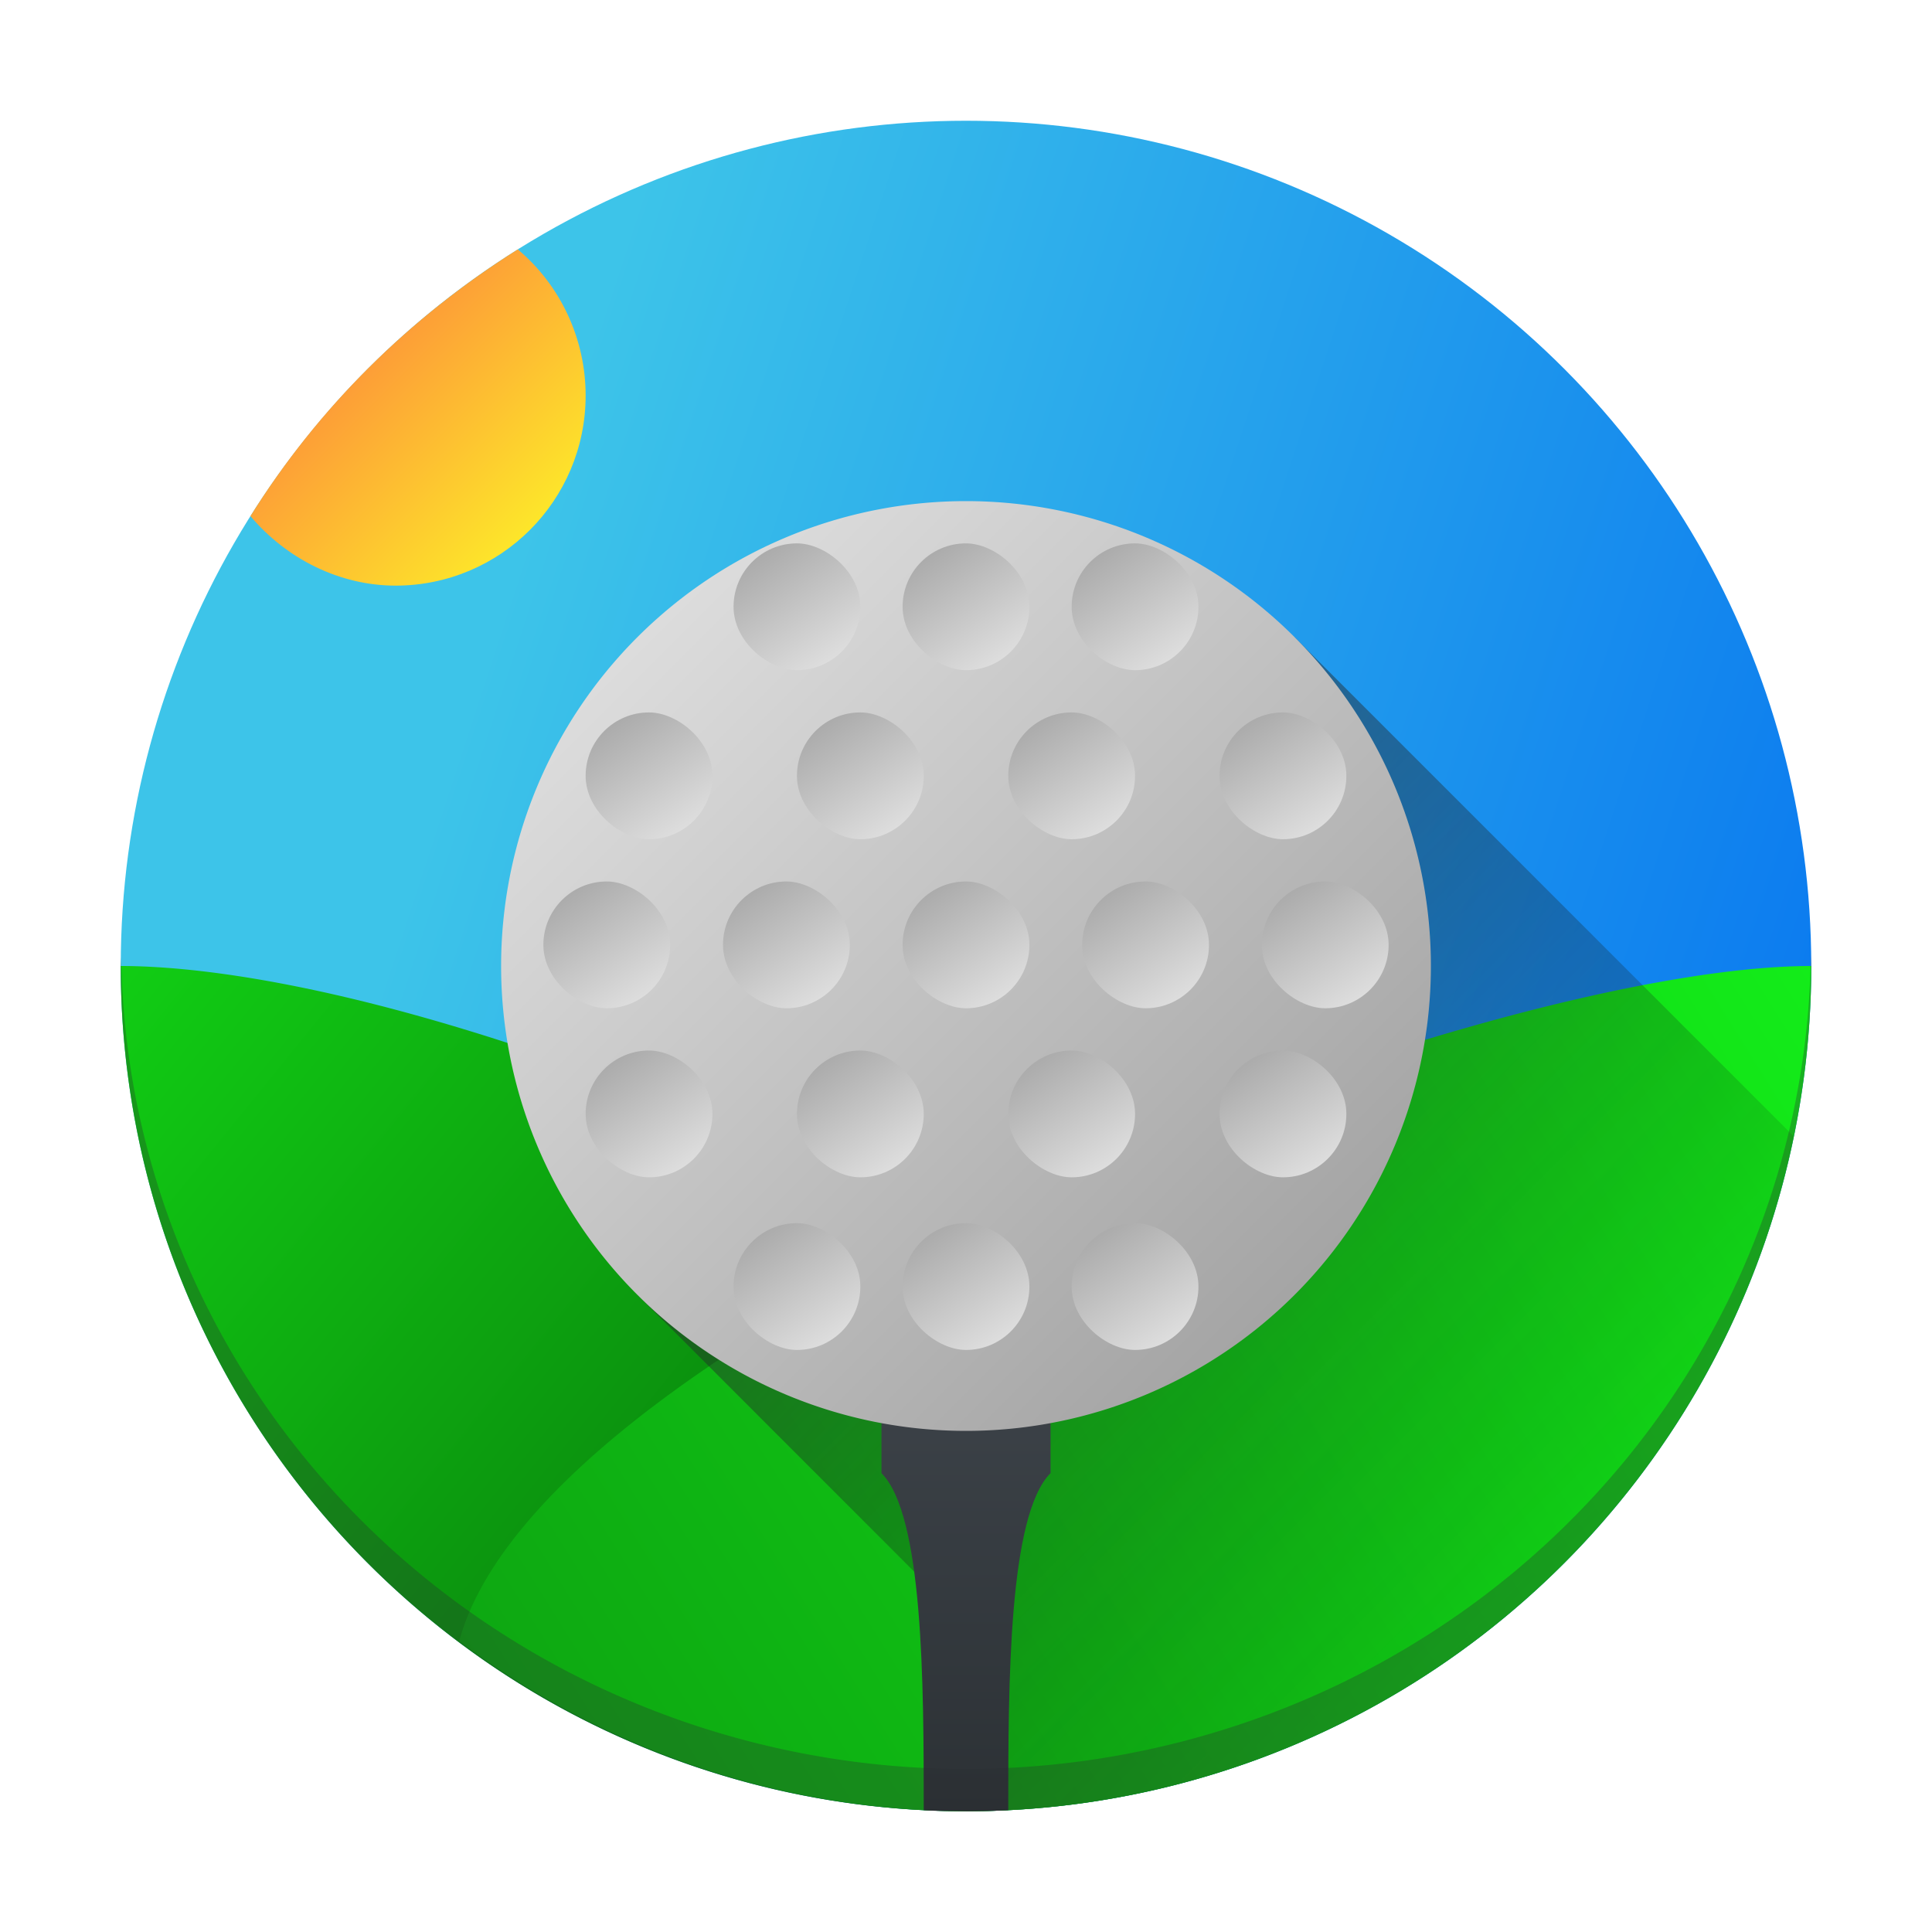 <?xml version="1.0" encoding="UTF-8" standalone="no"?>
<svg
   height="48"
   width="48"
   version="1.1"
   id="svg117"
   sodipodi:docname="kolf.svg"
   inkscape:version="1.2.1 (9c6d41e410, 2022-07-14)"
   xmlns:inkscape="http://www.inkscape.org/namespaces/inkscape"
   xmlns:sodipodi="http://sodipodi.sourceforge.net/DTD/sodipodi-0.dtd"
   xmlns:xlink="http://www.w3.org/1999/xlink"
   xmlns="http://www.w3.org/2000/svg"
   xmlns:svg="http://www.w3.org/2000/svg">
  <defs
     id="defs121" />
  <sodipodi:namedview
     id="namedview119"
     pagecolor="#ffffff"
     bordercolor="#666666"
     borderopacity="1.0"
     inkscape:showpageshadow="2"
     inkscape:pageopacity="0.0"
     inkscape:pagecheckerboard="0"
     inkscape:deskcolor="#d1d1d1"
     showgrid="false"
     inkscape:zoom="4.9166667"
     inkscape:cx="24"
     inkscape:cy="24"
     inkscape:window-width="1920"
     inkscape:window-height="1011"
     inkscape:window-x="0"
     inkscape:window-y="0"
     inkscape:window-maximized="1"
     inkscape:current-layer="svg117" />
  <linearGradient
     id="a">
    <stop
       offset="0"
       stop-color="#e0e0e0"
       id="stop2" />
    <stop
       offset="1"
       stop-color="#a4a4a4"
       id="stop4" />
  </linearGradient>
  <linearGradient
     id="b"
     gradientTransform="matrix(-0.905,0,0,0.905,45.72,2.28)"
     gradientUnits="userSpaceOnUse"
     x1="1.901"
     x2="37.26"
     y1="24"
     y2="46.099">
    <stop
       offset="0"
       stop-color="#13ec19"
       id="stop7" />
    <stop
       offset="1"
       stop-color="#0da311"
       id="stop9" />
  </linearGradient>
  <linearGradient
     id="c"
     gradientTransform="matrix(-0.905,0,0,0.905,45.72,2.28)"
     gradientUnits="userSpaceOnUse"
     x1="46.099"
     x2="28.42"
     y1="24"
     y2="38.364">
    <stop
       offset="0"
       stop-color="#11cd14"
       id="stop12" />
    <stop
       offset="1"
       stop-color="#0a850d"
       id="stop14" />
  </linearGradient>
  <linearGradient
     id="d"
     gradientUnits="userSpaceOnUse"
     x1="-35.649"
     x2="-1.901"
     y1="12.95"
     y2="24"
     gradientTransform="matrix(0.95,0,0,0.95,46.806,1.194)">
    <stop
       offset="0"
       stop-color="#3dc4e9"
       id="stop17" />
    <stop
       offset="1"
       stop-color="#0c7cef"
       id="stop19" />
  </linearGradient>
  <linearGradient
     id="e"
     gradientTransform="matrix(-0.905,0,0,0.905,45.72,2.28)"
     gradientUnits="userSpaceOnUse"
     x1="15.405"
     x2="-1.414"
     y1="15.405"
     y2="32.225">
    <stop
       offset="0"
       stop-color="#292c2f"
       id="stop22" />
    <stop
       offset="1"
       stop-color="#010800"
       stop-opacity="0"
       id="stop24" />
  </linearGradient>
  <linearGradient
     id="f"
     gradientTransform="matrix(-0.905,0,0,0.905,45.72,2.28)"
     gradientUnits="userSpaceOnUse"
     x1="24"
     x2="24"
     y1="35.05"
     y2="46.099">
    <stop
       offset="0"
       stop-color="#3c4248"
       id="stop27" />
    <stop
       offset="1"
       stop-color="#2c3135"
       id="stop29" />
  </linearGradient>
  <linearGradient
     id="g"
     gradientUnits="userSpaceOnUse"
     x1="-32.84"
     x2="-15.16"
     y1="15.16"
     y2="32.84"
     gradientTransform="matrix(0.95,0,0,0.95,46.806,1.194)">
    <stop
       offset="0"
       stop-color="#ddd"
       id="stop32" />
    <stop
       offset="1"
       stop-color="#a4a4a4"
       id="stop34" />
  </linearGradient>
  <linearGradient
     id="h"
     gradientUnits="userSpaceOnUse"
     x1="-20.133"
     x2="-16.818"
     xlink:href="#a"
     y1="30.63"
     y2="32.84"
     gradientTransform="matrix(0.95,0,0,0.95,-1.194,-46.806)" />
  <linearGradient
     id="i"
     gradientUnits="userSpaceOnUse"
     x1="-24.552"
     x2="-21.238"
     xlink:href="#a"
     y1="27.039"
     y2="29.249"
     gradientTransform="matrix(0.95,0,0,0.95,-1.194,-46.806)" />
  <linearGradient
     id="j"
     gradientUnits="userSpaceOnUse"
     x1="-15.713"
     x2="-12.398"
     xlink:href="#a"
     y1="26.762"
     y2="28.972"
     gradientTransform="matrix(0.95,0,0,0.95,-1.194,-46.806)" />
  <linearGradient
     id="k"
     gradientUnits="userSpaceOnUse"
     x1="-20.133"
     x2="-16.818"
     xlink:href="#a"
     y1="25.105"
     y2="27.315"
     gradientTransform="matrix(0.95,0,0,0.95,-1.194,-46.806)" />
  <linearGradient
     id="l"
     gradientUnits="userSpaceOnUse"
     x1="-24.552"
     x2="-21.238"
     xlink:href="#a"
     y1="22.343"
     y2="24.552"
     gradientTransform="matrix(0.95,0,0,0.95,-1.194,-46.806)" />
  <linearGradient
     id="m"
     gradientUnits="userSpaceOnUse"
     x1="-15.713"
     x2="-12.398"
     xlink:href="#a"
     y1="22.343"
     y2="24.552"
     gradientTransform="matrix(0.95,0,0,0.95,-1.194,-46.806)" />
  <linearGradient
     id="n"
     gradientUnits="userSpaceOnUse"
     x1="-20.133"
     x2="-16.818"
     xlink:href="#a"
     y1="19.58"
     y2="21.79"
     gradientTransform="matrix(0.95,0,0,0.95,-1.194,-46.806)" />
  <linearGradient
     id="o"
     gradientUnits="userSpaceOnUse"
     x1="-24.552"
     x2="-21.238"
     xlink:href="#a"
     y1="17.646"
     y2="19.856"
     gradientTransform="matrix(0.95,0,0,0.95,-1.194,-46.806)" />
  <linearGradient
     id="p"
     gradientUnits="userSpaceOnUse"
     x1="-15.713"
     x2="-12.398"
     xlink:href="#a"
     y1="17.923"
     y2="20.133"
     gradientTransform="matrix(0.95,0,0,0.95,-1.194,-46.806)" />
  <linearGradient
     id="q"
     gradientUnits="userSpaceOnUse"
     x1="-20.133"
     x2="-16.818"
     xlink:href="#a"
     y1="14.055"
     y2="16.265"
     gradientTransform="matrix(0.95,0,0,0.95,-1.194,-46.806)" />
  <linearGradient
     id="r"
     gradientUnits="userSpaceOnUse"
     x1="-24.552"
     x2="-21.238"
     xlink:href="#a"
     y1="12.95"
     y2="15.16"
     gradientTransform="matrix(0.95,0,0,0.95,-1.194,-46.806)" />
  <linearGradient
     id="s"
     gradientUnits="userSpaceOnUse"
     x1="-24.552"
     x2="-21.238"
     xlink:href="#a"
     y1="31.735"
     y2="33.945"
     gradientTransform="matrix(0.95,0,0,0.95,-1.194,-46.806)" />
  <linearGradient
     id="t"
     gradientUnits="userSpaceOnUse"
     x1="-28.972"
     x2="-25.657"
     xlink:href="#a"
     y1="30.63"
     y2="32.84"
     gradientTransform="matrix(0.95,0,0,0.95,-1.194,-46.806)" />
  <linearGradient
     id="u"
     gradientUnits="userSpaceOnUse"
     x1="-28.972"
     x2="-25.657"
     xlink:href="#a"
     y1="25.105"
     y2="27.315"
     gradientTransform="matrix(0.95,0,0,0.95,-1.194,-46.806)" />
  <linearGradient
     id="v"
     gradientUnits="userSpaceOnUse"
     x1="-28.972"
     x2="-25.657"
     xlink:href="#a"
     y1="19.58"
     y2="21.79"
     gradientTransform="matrix(0.95,0,0,0.95,-1.194,-46.806)" />
  <linearGradient
     id="w"
     gradientUnits="userSpaceOnUse"
     x1="-28.972"
     x2="-25.657"
     xlink:href="#a"
     y1="14.055"
     y2="16.265"
     gradientTransform="matrix(0.95,0,0,0.95,-1.194,-46.806)" />
  <linearGradient
     id="x"
     gradientUnits="userSpaceOnUse"
     x1="-33.486"
     x2="-30.171"
     xlink:href="#a"
     y1="26.762"
     y2="28.972"
     gradientTransform="matrix(0.95,0,0,0.95,-1.194,-46.806)" />
  <linearGradient
     id="y"
     gradientUnits="userSpaceOnUse"
     x1="-33.486"
     x2="-30.171"
     xlink:href="#a"
     y1="22.343"
     y2="24.552"
     gradientTransform="matrix(0.95,0,0,0.95,-1.194,-46.806)" />
  <linearGradient
     id="z"
     gradientUnits="userSpaceOnUse"
     x1="-33.486"
     x2="-30.171"
     xlink:href="#a"
     y1="17.923"
     y2="20.133"
     gradientTransform="matrix(0.95,0,0,0.95,-1.194,-46.806)" />
  <linearGradient
     id="A"
     gradientUnits="userSpaceOnUse"
     x1="9"
     x2="14"
     y1="9"
     y2="14"
     gradientTransform="matrix(1.05,0,0,1.05,-1.2,-1.2)">
    <stop
       offset="0"
       stop-color="#fd8e3a"
       id="stop56" />
    <stop
       offset="1"
       stop-color="#fdec29"
       id="stop58" />
  </linearGradient>
  <ellipse
     cx="24"
     cy="24"
     fill="url(#d)"
     id="circle61"
     style="fill:url(#d);stroke-width:0.95"
     rx="21"
     ry="21" />
  <g
     transform="matrix(1.05,0,0,1.05,-1.2,-1.2)"
     id="g71">
    <path
       d="M 4,24 A 20,20 0 0 0 24,44 20,20 0 0 0 38.078,38.193 C 18.019,25.704 7.654,24 4,24 Z"
       fill="url(#c)"
       id="path63"
       style="fill:url(#c)" />
    <path
       d="m 44,24 c -7.991,-1e-6 -29.95,8.462 -31.992,15.975 A 20,20 0 0 0 24,44 20,20 0 0 0 44,24 Z"
       fill="url(#b)"
       id="path65"
       style="fill:url(#b)" />
    <path
       d="M 31.777,16.223 16.223,31.777 24,39.557 V 44 A 20,20 0 0 0 43.586,28.031 Z"
       fill="url(#e)"
       opacity="0.5"
       id="path67"
       style="fill:url(#e)" />
    <path
       d="m 22,34 v 2 c 0.992,0.992 1,4.983 1,7.975 0.333,0.025 0.666,0.016 1,0.025 0.334,-0.003 0.667,-0.006 1,-0.026 2.3e-5,-2.995 0.005,-6.979 1,-7.974 v -2 z"
       fill="url(#f)"
       id="path69"
       style="fill:url(#f)" />
  </g>
  <path
     d="M 35.55,24 A 11.55,11.55 0 0 1 24,35.55 11.55,11.55 0 0 1 12.45,24 11.55,11.55 0 0 1 24,12.45 11.55,11.55 0 0 1 35.55,24 Z"
     fill="url(#g)"
     id="path73"
     style="fill:url(#g);stroke-width:0.95" />
  <rect
     fill="url(#h)"
     height="3.15"
     rx="11.025"
     transform="matrix(0,-1,-1,0,0,0)"
     width="3.15"
     x="-20.85"
     y="-17.7"
     id="rect75"
     style="fill:url(#h);stroke-width:0.95" />
  <rect
     fill="url(#i)"
     height="3.15"
     rx="11.025"
     transform="matrix(0,-1,-1,0,0,0)"
     width="3.15"
     x="-25.05"
     y="-21.113"
     id="rect77"
     style="fill:url(#i);stroke-width:0.95" />
  <rect
     fill="url(#j)"
     height="3.15"
     rx="11.025"
     transform="matrix(0,-1,-1,0,0,0)"
     width="3.15"
     x="-16.65"
     y="-21.375"
     id="rect79"
     style="fill:url(#j);stroke-width:0.95" />
  <rect
     fill="url(#k)"
     height="3.15"
     rx="11.025"
     transform="matrix(0,-1,-1,0,0,0)"
     width="3.15"
     x="-20.85"
     y="-22.95"
     id="rect81"
     style="fill:url(#k);stroke-width:0.95" />
  <rect
     fill="url(#l)"
     height="3.15"
     rx="11.025"
     transform="matrix(0,-1,-1,0,0,0)"
     width="3.15"
     x="-25.05"
     y="-25.575"
     id="rect83"
     style="fill:url(#l);stroke-width:0.95" />
  <rect
     fill="url(#m)"
     height="3.15"
     rx="11.025"
     transform="matrix(0,-1,-1,0,0,0)"
     width="3.15"
     x="-16.65"
     y="-25.575"
     id="rect85"
     style="fill:url(#m);stroke-width:0.95" />
  <rect
     fill="url(#n)"
     height="3.15"
     rx="11.025"
     transform="matrix(0,-1,-1,0,0,0)"
     width="3.15"
     x="-20.85"
     y="-28.2"
     id="rect87"
     style="fill:url(#n);stroke-width:0.95" />
  <rect
     fill="url(#o)"
     height="3.15"
     rx="11.025"
     transform="matrix(0,-1,-1,0,0,0)"
     width="3.15"
     x="-25.05"
     y="-30.037"
     id="rect89"
     style="fill:url(#o);stroke-width:0.95" />
  <rect
     fill="url(#p)"
     height="3.15"
     rx="11.025"
     transform="matrix(0,-1,-1,0,0,0)"
     width="3.15"
     x="-16.65"
     y="-29.775"
     id="rect91"
     style="fill:url(#p);stroke-width:0.95" />
  <rect
     fill="url(#q)"
     height="3.15"
     rx="11.025"
     transform="matrix(0,-1,-1,0,0,0)"
     width="3.15"
     x="-20.85"
     y="-33.45"
     id="rect93"
     style="fill:url(#q);stroke-width:0.95" />
  <rect
     fill="url(#r)"
     height="3.15"
     rx="11.025"
     transform="matrix(0,-1,-1,0,0,0)"
     width="3.15"
     x="-25.05"
     y="-34.5"
     id="rect95"
     style="fill:url(#r);stroke-width:0.95" />
  <rect
     fill="url(#s)"
     height="3.15"
     rx="11.025"
     transform="matrix(0,-1,-1,0,0,0)"
     width="3.15"
     x="-25.05"
     y="-16.65"
     id="rect97"
     style="fill:url(#s);stroke-width:0.95" />
  <rect
     fill="url(#t)"
     height="3.15"
     rx="11.025"
     transform="matrix(0,-1,-1,0,0,0)"
     width="3.15"
     x="-29.25"
     y="-17.7"
     id="rect99"
     style="fill:url(#t);stroke-width:0.95" />
  <rect
     fill="url(#u)"
     height="3.15"
     rx="11.025"
     transform="matrix(0,-1,-1,0,0,0)"
     width="3.15"
     x="-29.25"
     y="-22.95"
     id="rect101"
     style="fill:url(#u);stroke-width:0.95" />
  <rect
     fill="url(#v)"
     height="3.15"
     rx="11.025"
     transform="matrix(0,-1,-1,0,0,0)"
     width="3.15"
     x="-29.25"
     y="-28.2"
     id="rect103"
     style="fill:url(#v);stroke-width:0.95" />
  <rect
     fill="url(#w)"
     height="3.15"
     rx="11.025"
     transform="matrix(0,-1,-1,0,0,0)"
     width="3.15"
     x="-29.25"
     y="-33.45"
     id="rect105"
     style="fill:url(#w);stroke-width:0.95" />
  <rect
     fill="url(#x)"
     height="3.15"
     rx="11.025"
     transform="matrix(0,-1,-1,0,0,0)"
     width="3.15"
     x="-33.539"
     y="-21.375"
     id="rect107"
     style="fill:url(#x);stroke-width:0.95" />
  <rect
     fill="url(#y)"
     height="3.15"
     rx="11.025"
     transform="matrix(0,-1,-1,0,0,0)"
     width="3.15"
     x="-33.539"
     y="-25.575"
     id="rect109"
     style="fill:url(#y);stroke-width:0.95" />
  <rect
     fill="url(#z)"
     height="3.15"
     rx="11.025"
     transform="matrix(0,-1,-1,0,0,0)"
     width="3.15"
     x="-33.539"
     y="-29.775"
     id="rect111"
     style="fill:url(#z);stroke-width:0.95" />
  <path
     d="m 12.864,6.196 c -2.69,1.691 -4.961,3.931 -6.642,6.627 0.896,1.062 2.214,1.725 3.603,1.727 2.61,0 4.725,-2.115 4.725,-4.725 -6.4e-5,-1.396 -0.617,-2.732 -1.686,-3.629 z"
     fill="url(#A)"
     id="path113"
     style="fill:url(#A);stroke-width:1.05" />
  <path
     d="M 44.99,23.692 A 21,20.475 0 0 1 24,43.95 21,20.475 0 0 1 3.01,23.776 21,21 0 0 0 3,24 21,21 0 0 0 24,45 21,21 0 0 0 45,24 21,21 0 0 0 44.99,23.692 Z"
     fill="#292c2f"
     opacity="0.3"
     id="path115"
     style="stroke-width:1.05" />
</svg>
